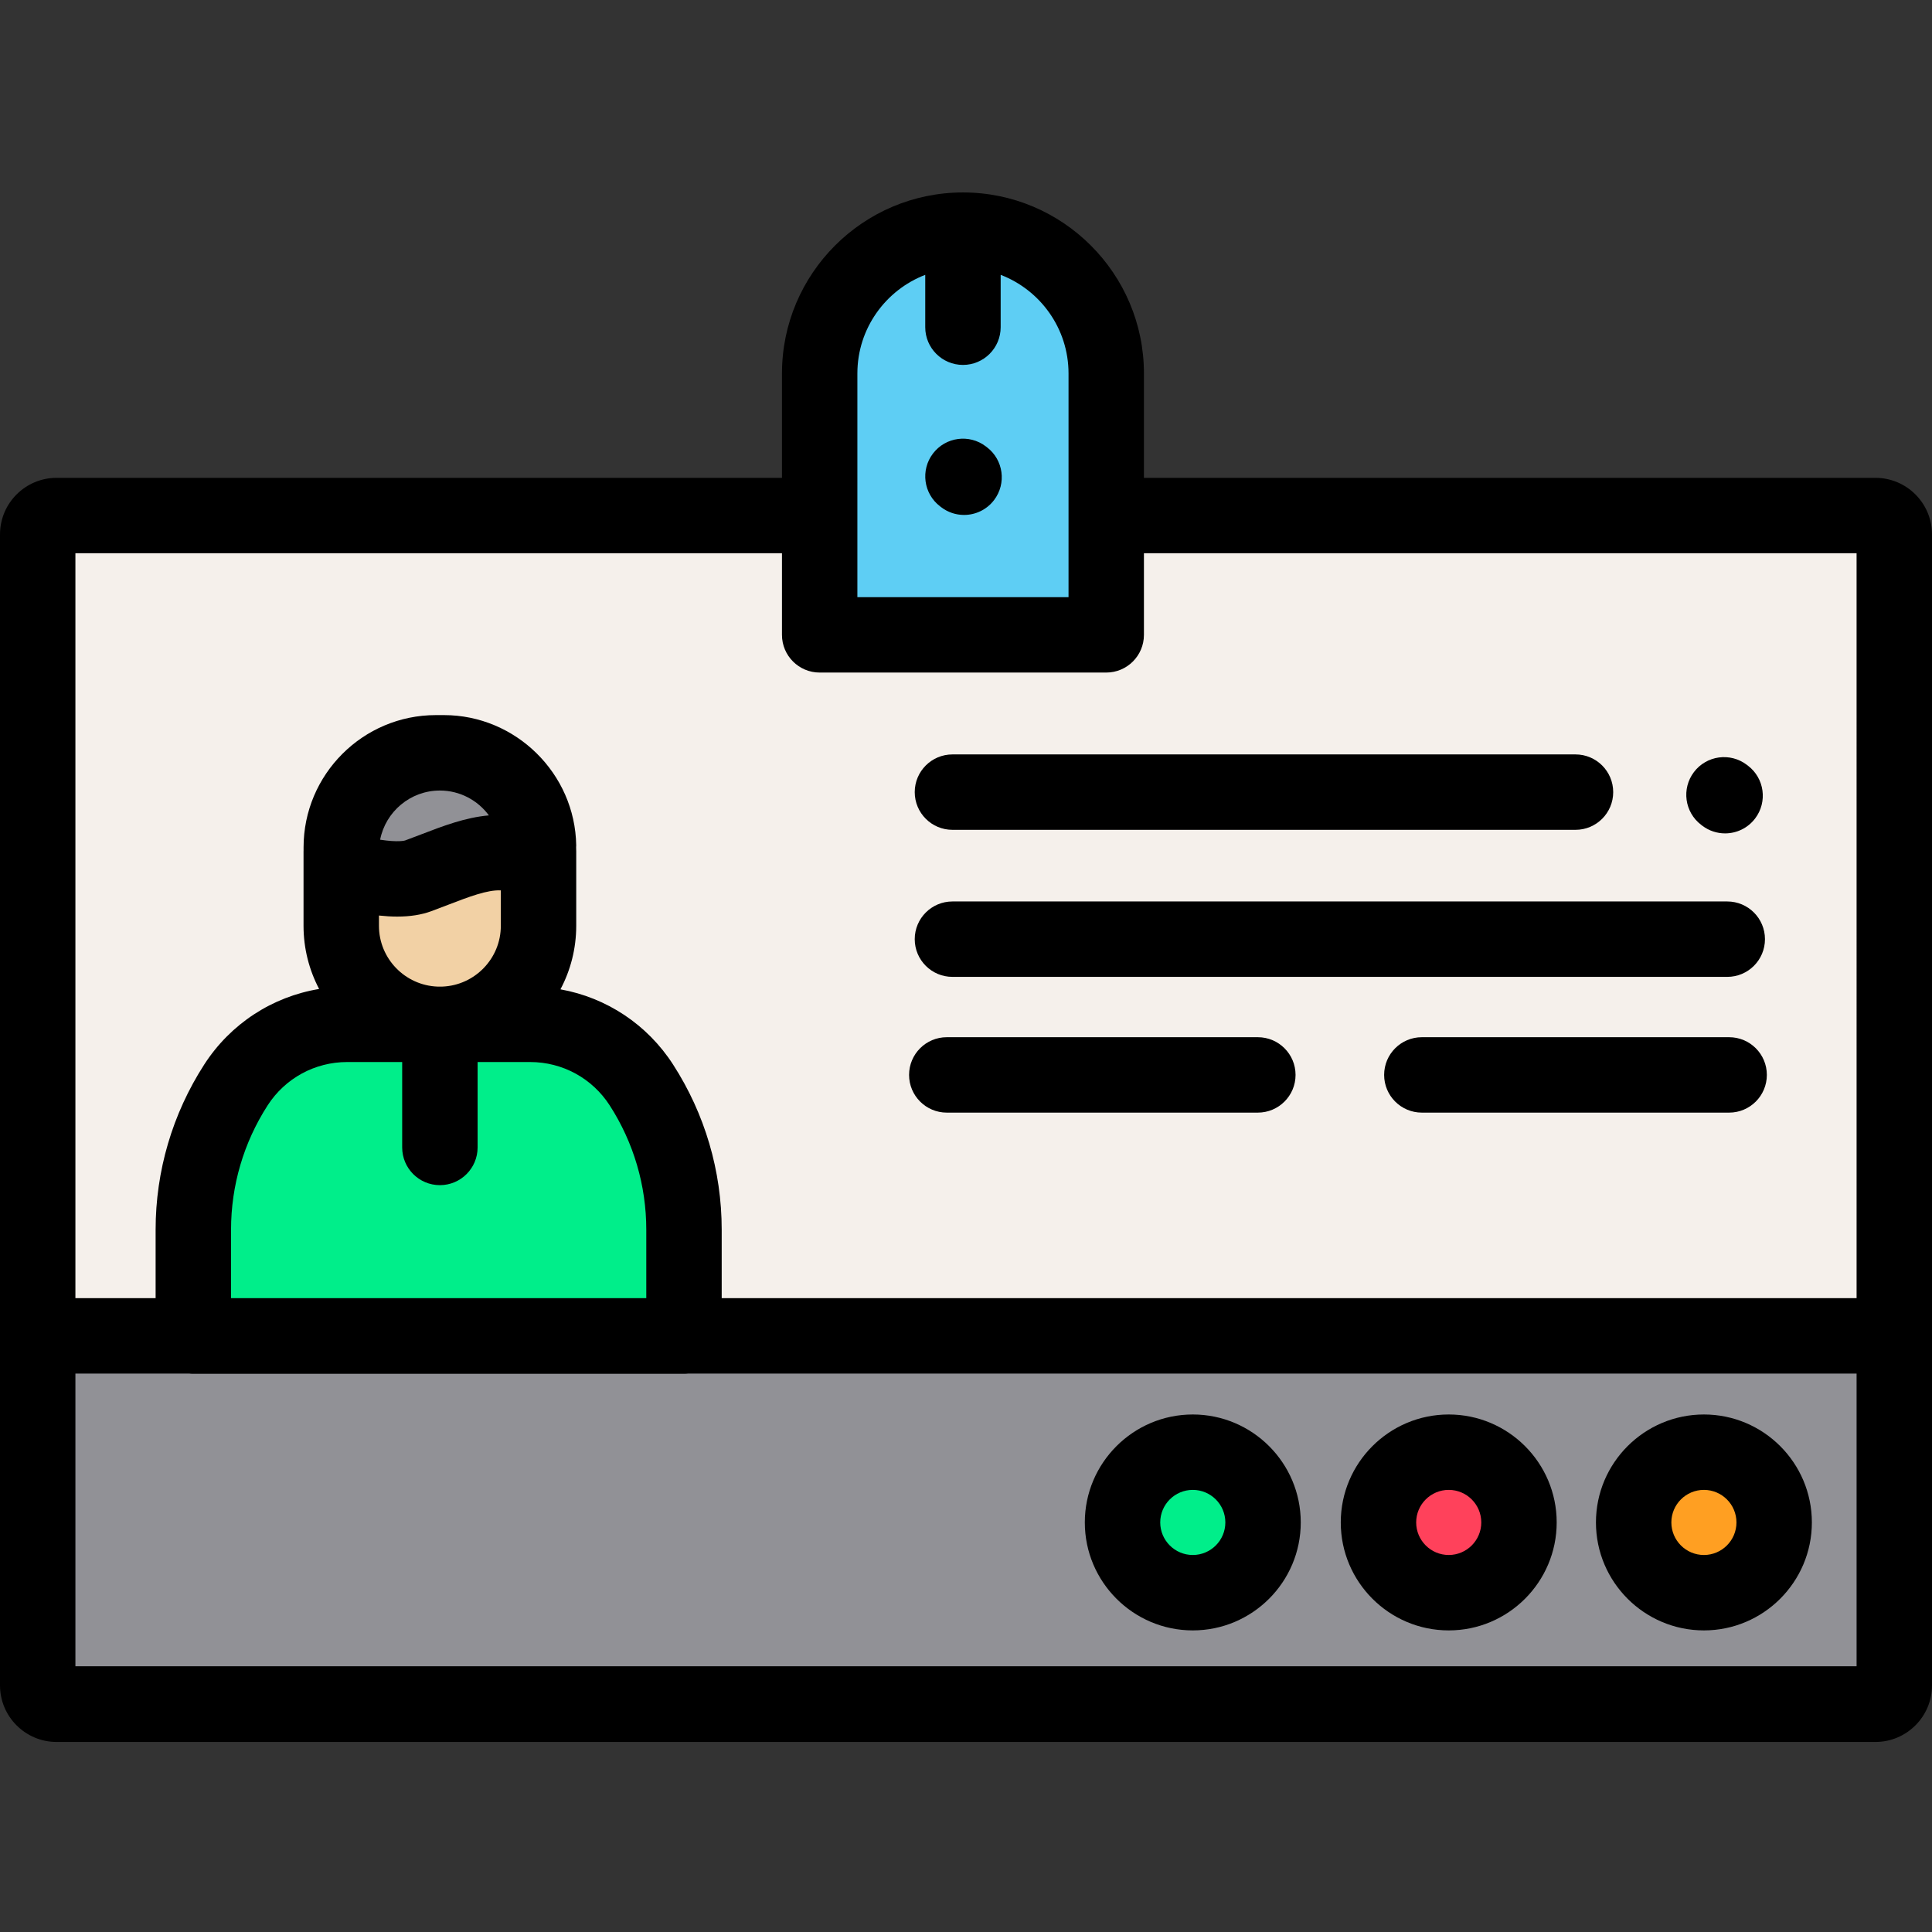 <svg height="512pt" viewBox="0 -51 512 512" width="512pt" xmlns="http://www.w3.org/2000/svg"><rect x="0" y="-51" width="512" height="512" fill="#333333" stroke="none"/><path d="m292.059 85.625h203.844c2.762 0 4.996 2.238 4.996 4.996v305.027c0 2.758-2.234 4.996-4.996 4.996h-482.02c-2.762 0-4.996-2.238-4.996-4.996v-305.027c0-2.758 2.234-4.996 4.996-4.996h202.23" fill="#f5f0eb"/><path d="m115.469 220.488c-14.438 0-26.141-11.703-26.141-26.141v-19.703c0-14.434 11.703-26.137 26.141-26.137s26.141 11.703 26.141 26.137v19.703c0 14.438-11.703 26.141-26.141 26.141zm0 0" fill="#f2d1a5"/><path d="m50.129 303.086v-28.207c0-13.602 3.918-26.914 11.285-38.344 6.461-10.023 17.566-16.078 29.488-16.078h48.48c11.922 0 23.031 6.055 29.488 16.078 7.367 11.43 11.285 24.742 11.285 38.344v28.207zm0 0" fill="#00ee8a"/><path d="m116.543 148.508h-2.137c-13.848 0-25.074 11.223-25.074 25.07v5.91c7.055 1.922 15.445 3.438 20.363 1.625 9.652-3.559 17.734-7.531 25.496-5.707 1.578.371 3.844-.52 6.41-2.223-.207-13.664-11.344-24.676-25.059-24.676zm0 0" fill="#919196"/><path d="m8.887 303.012v92.566c0 2.758 2.234 4.996 4.996 4.996h482.02c2.758 0 4.996-2.238 4.996-4.996v-92.566zm0 0" fill="#919196"/><path d="m333.613 352.461c0 10.285-8.336 18.621-18.617 18.621-10.285 0-18.621-8.336-18.621-18.621 0-10.281 8.336-18.617 18.621-18.617 10.281 0 18.617 8.336 18.617 18.617zm0 0" fill="#00ee8a"/><path d="m401.441 352.461c0 10.285-8.336 18.621-18.621 18.621-10.281 0-18.617-8.336-18.617-18.621 0-10.281 8.336-18.617 18.617-18.617 10.285 0 18.621 8.336 18.621 18.617zm0 0" fill="#ff415b"/><path d="m469.066 352.461c0 10.285-8.336 18.621-18.621 18.621-10.281 0-18.617-8.336-18.617-18.621 0-10.281 8.336-18.617 18.617-18.617 10.285 0 18.621 8.336 18.621 18.617zm0 0" fill="#ff9f22"/><path d="m292.059 117.246h-75.945v-69.281c0-20.973 17.004-37.973 37.973-37.973 20.973 0 37.973 17 37.973 37.973zm0 0" fill="#5ecef4"/><path d="m497.012 75.633h-193.855v-27.668c0-26.449-21.516-47.965-47.961-47.965-26.449 0-47.965 21.516-47.965 47.965v27.668h-192.242c-8.266 0-14.988 6.723-14.988 14.988v305.027c0 8.262 6.723 14.988 14.988 14.988h482.023c8.266 0 14.988-6.727 14.988-14.988v-305.027c0-8.266-6.723-14.988-14.988-14.988zm-269.797-27.668c0-11.91 7.48-22.098 17.984-26.129v13.879c0 5.516 4.477 9.992 9.996 9.992 5.516 0 9.992-4.477 9.992-9.992v-13.879c10.504 4.031 17.984 14.219 17.984 26.129v59.289h-55.957zm264.801 342.617h-472.031v-77.574h30.109c.375.043.758.066 1.145.066h130.027c.387 0 .77-.023 1.145-.066h309.605zm-391.59-196.234v-2.723c1.691.18 3.301.281 4.812.281 3.465 0 6.461-.477 9.02-1.418 1.516-.559 2.996-1.125 4.438-1.684 5.586-2.148 10.488-4.027 14.027-3.844v9.387c0 8.688-6.902 15.777-15.512 16.113h-1.27c-8.609-.336-15.516-7.426-15.516-16.113zm29.133-29.262c-6.227.539-12.199 2.824-18.035 5.07-1.359.52-2.75 1.055-4.172 1.578-.023.008-1.727.551-6.617-.203 1.457-7.418 8.004-13.031 15.84-13.031 5.324 0 10.043 2.602 12.984 6.586zm-37.547 65.363h14.57v22.637c0 5.516 4.477 9.992 9.992 9.992 5.52 0 9.996-4.477 9.996-9.992v-22.637h13.922c8.562 0 16.449 4.297 21.09 11.496 6.34 9.84 9.691 21.227 9.691 32.934v18.141h-110.043v-18.141c0-11.707 3.352-23.094 9.691-32.934 4.641-7.199 12.523-11.496 21.09-11.496zm400.004 62.57h-300.758v-18.141c0-15.555-4.453-30.684-12.879-43.758-6.859-10.645-17.668-17.746-29.852-19.934 2.664-5.031 4.18-10.762 4.18-16.84v-19.703c0-.379-.016-.758-.027-1.133.004-.16.023-.32.023-.48-.297-19.035-16.02-34.52-35.055-34.52h-2.137c-19.336 0-35.062 15.73-35.062 35.066v.875c0 .066-.008.129-.008.195v19.699c0 6.043 1.5 11.738 4.129 16.746-12.426 2.059-23.477 9.211-30.449 20.027-8.426 13.074-12.879 28.207-12.879 43.758v18.145h-21.258v-197.406h187.246v21.629c0 5.516 4.473 9.992 9.992 9.992h75.941c5.52 0 9.992-4.477 9.992-9.992v-21.629h188.859zm0 0"/><path d="m316.102 381.074c15.777 0 28.613-12.836 28.613-28.613 0-15.777-12.836-28.609-28.613-28.609-15.777 0-28.613 12.832-28.613 28.609 0 15.777 12.836 28.613 28.613 28.613zm0-37.238c4.758 0 8.629 3.867 8.629 8.625 0 4.758-3.871 8.629-8.629 8.629-4.758 0-8.629-3.871-8.629-8.629 0-4.758 3.871-8.625 8.629-8.625zm0 0"/><path d="m383.93 381.074c15.777 0 28.609-12.836 28.609-28.613 0-15.777-12.832-28.609-28.609-28.609-15.777 0-28.613 12.832-28.613 28.609 0 15.777 12.836 28.613 28.613 28.613zm0-37.238c4.758 0 8.625 3.867 8.625 8.625 0 4.758-3.867 8.629-8.625 8.629-4.758 0-8.629-3.871-8.629-8.629 0-4.758 3.871-8.625 8.629-8.625zm0 0"/><path d="m451.555 381.074c15.777 0 28.609-12.836 28.609-28.613 0-15.777-12.832-28.609-28.609-28.609-15.777 0-28.613 12.832-28.613 28.609 0 15.777 12.836 28.613 28.613 28.613zm0-37.238c4.758 0 8.625 3.867 8.625 8.625 0 4.758-3.871 8.629-8.625 8.629-4.758 0-8.629-3.871-8.629-8.629 0-4.758 3.871-8.625 8.629-8.625zm0 0"/><path d="m242.414 158.922c0 5.52 4.473 9.992 9.992 9.992h165.117c5.52 0 9.992-4.473 9.992-9.992 0-5.516-4.473-9.992-9.992-9.992h-165.117c-5.52 0-9.992 4.477-9.992 9.992zm0 0"/><path d="m457.742 187.898h-205.336c-5.52 0-9.992 4.477-9.992 9.992 0 5.52 4.473 9.992 9.992 9.992h205.336c5.516 0 9.992-4.473 9.992-9.992 0-5.516-4.477-9.992-9.992-9.992zm0 0"/><path d="m333.34 223.871h-82.434c-5.516 0-9.992 4.473-9.992 9.992 0 5.516 4.477 9.992 9.992 9.992h82.434c5.52 0 9.996-4.477 9.996-9.992 0-5.52-4.477-9.992-9.996-9.992zm0 0"/><path d="m458.242 223.871h-81.438c-5.52 0-9.992 4.473-9.992 9.992 0 5.516 4.473 9.992 9.992 9.992h81.438c5.516 0 9.992-4.477 9.992-9.992 0-5.52-4.477-9.992-9.992-9.992zm0 0"/><path d="m450.832 167.594.293.227c1.805 1.371 3.93 2.035 6.035 2.035 3.02 0 6-1.363 7.965-3.949 3.34-4.395 2.484-10.664-1.914-14.004l-.293-.223c-4.395-3.336-10.66-2.48-14 1.914-3.34 4.395-2.484 10.664 1.914 14zm0 0"/><path d="m261.547 67.523-.293-.223c-4.387-3.348-10.656-2.504-14.004 1.883-3.348 4.391-2.504 10.66 1.883 14.004l.293.227c1.812 1.383 3.941 2.051 6.055 2.051 3.008 0 5.984-1.355 7.953-3.934 3.344-4.391 2.5-10.66-1.887-14.008zm0 0"/></svg>